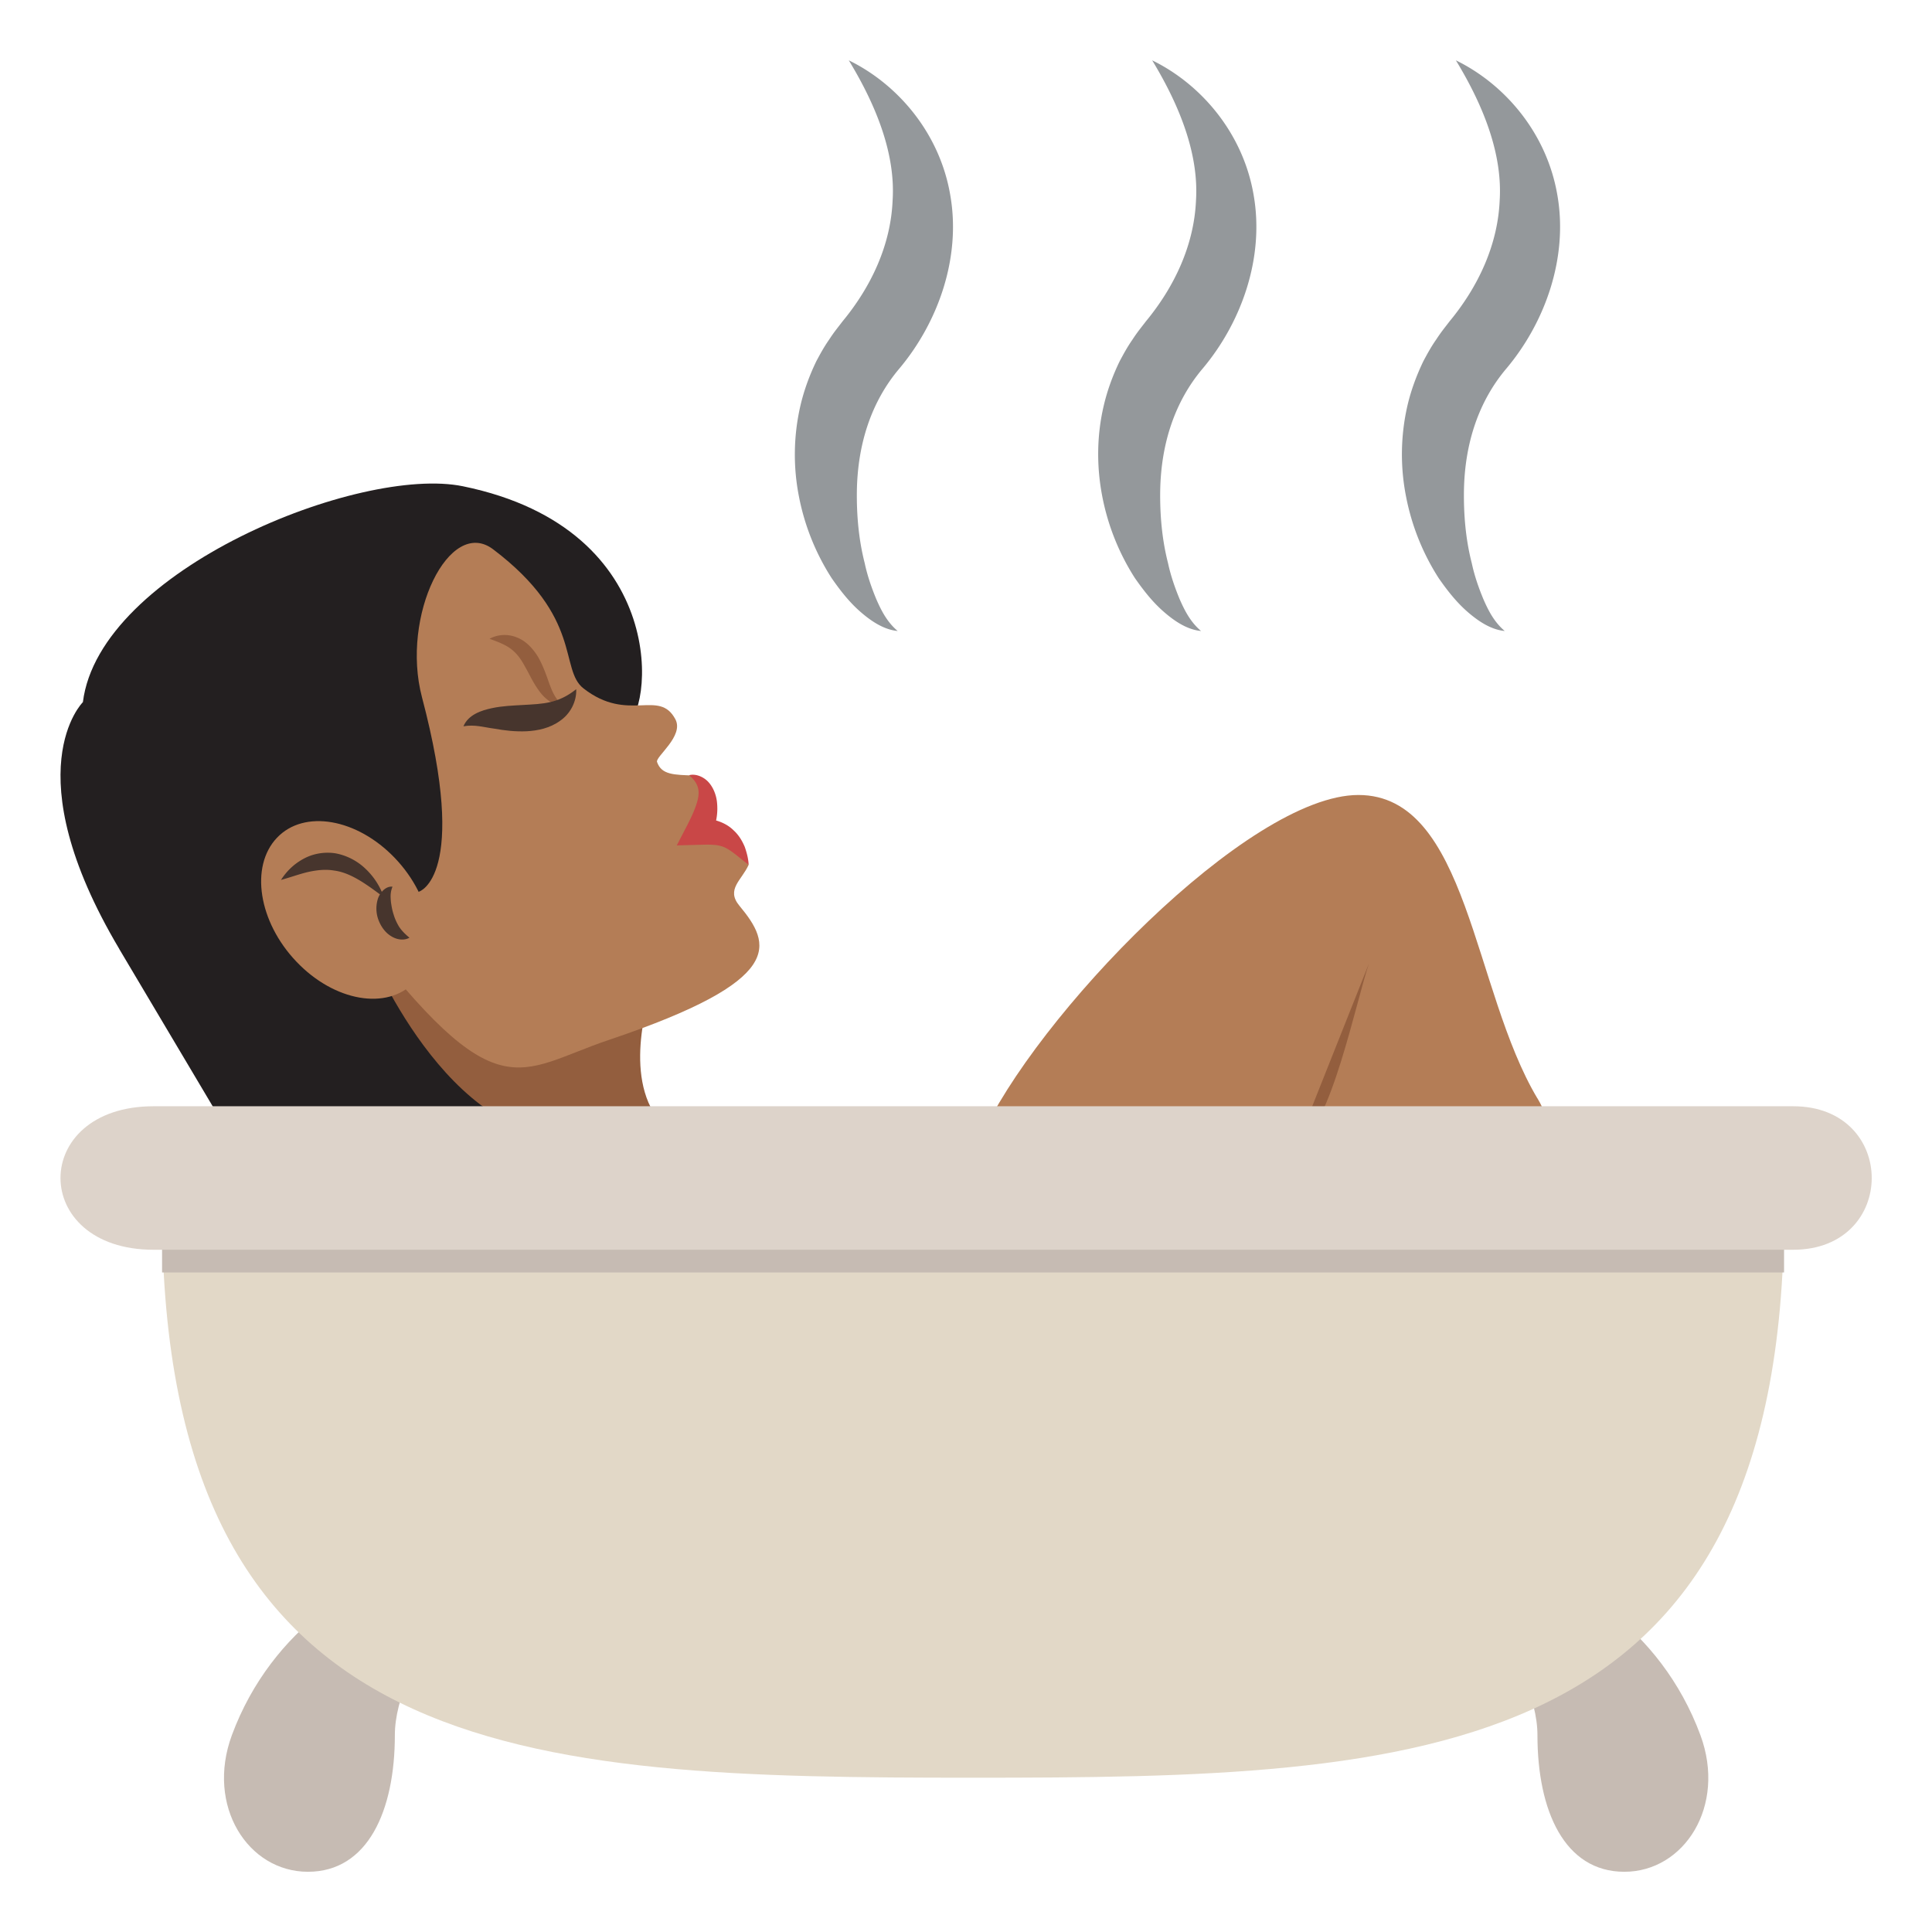 <svg xmlns="http://www.w3.org/2000/svg" viewBox="0 0 64 64"><g fill="#94989b"><path d="M28.12 2c1.63.796 3.02 2.424 3.362 4.483.354 2.054-.401 4.188-1.689 5.725-.924 1.091-1.383 2.487-1.408 4.059-.01.778.056 1.595.26 2.39.086.405.221.798.381 1.186.168.384.36.764.71 1.059-.471-.043-.901-.342-1.255-.654-.362-.32-.657-.701-.933-1.099a7.713 7.713 0 0 1-1.08-2.691 7.195 7.195 0 0 1 .047-3.02c.118-.506.298-1 .53-1.479.126-.234.246-.457.415-.7.184-.28.262-.366.449-.612.952-1.152 1.599-2.532 1.66-4.01.095-1.491-.499-3.071-1.449-4.634M38.17 2c1.628.796 3.02 2.424 3.362 4.483.353 2.056-.401 4.189-1.691 5.725-.923 1.091-1.383 2.487-1.408 4.059-.01.778.056 1.595.26 2.39.087.405.222.798.382 1.186.169.384.36.764.711 1.059-.472-.043-.901-.342-1.255-.654-.363-.32-.658-.701-.935-1.097a7.718 7.718 0 0 1-1.079-2.693c-.19-.97-.193-2.01.046-3.02.118-.506.298-1 .531-1.479.126-.234.245-.456.414-.7.184-.28.262-.366.45-.612.951-1.152 1.598-2.532 1.661-4.01.093-1.491-.501-3.071-1.449-4.634M48.23 2c1.63.796 3.02 2.424 3.363 4.483.353 2.056-.402 4.189-1.692 5.725-.923 1.091-1.382 2.487-1.406 4.059-.01.778.055 1.595.26 2.39.086.405.221.798.382 1.186.167.384.36.764.709 1.059-.47-.043-.9-.342-1.255-.654-.361-.32-.658-.701-.933-1.097a7.718 7.718 0 0 1-1.079-2.693 7.21 7.21 0 0 1 .044-3.02c.118-.508.3-1 .531-1.48.126-.234.245-.456.415-.7.183-.278.261-.366.449-.612.952-1.152 1.598-2.532 1.661-4.01.093-1.491-.498-3.071-1.449-4.634"/></g><path fill="#b47d56" d="M50.928 36.38c2.18 3.65-4.203 6.561-7.848 6.561-3.641 0-12.35-1.303-10.621-5.188 1.814-4.076 8.896-11.418 12.539-11.418 3.641 0 3.783 6.451 5.93 10.05"/><g fill="#935e3e"><path d="M45.35 31.914c-.387 1.096-1.328 5.668-2.322 5.842M21.637 32.598l-11.793-.186s3.543 3.309 4.756 8l7.04-3.574c-.977-1.647 0-4.242 0-4.242"/></g><path fill="#231f20" d="M3.953 31.438c-3.51-5.908-1.207-8.179-1.207-8.179.545-4.383 9.176-7.85 12.588-7.151 6.982 1.428 6.285 7.626 5.361 7.955l-8.51 7.313s2.607 6.605 7 6.313l-8.514 5.061-6.72-11.312"/><path fill="#b47d56" d="M20.18 34.445c-3.063 1.031-3.684 2.449-8.359-3.684l2.061-1.225s1.666-.498.096-6.441c-.709-2.693.914-5.99 2.357-4.899 2.998 2.269 2.18 3.976 2.996 4.61 1.486 1.156 2.502-.004 3.043 1.023.291.554-.668 1.239-.609 1.412.15.434.57.424 1.234.45.662.025-.025.855.732 1.743.758.889 1.07 1.211 1.07 1.211-.229.516-.76.813-.307 1.359 1.059 1.277 1.574 2.459-4.314 4.441"/><path fill="#935e3e" d="M18.635 23.359c-.246-.214-.336-.444-.434-.701-.092-.26-.186-.542-.342-.835-.156-.283-.416-.591-.75-.712a1.059 1.059 0 0 0-.893.049c.289.106.545.203.73.352.186.147.318.33.443.567.137.229.252.506.445.772.176.265.494.538.801.508"/><path fill="#b47d56" d="M9.82 31.857c1.258 1.322 3.01 1.623 3.908.676.902-.947.615-2.787-.645-4.107-1.258-1.317-3.01-1.621-3.908-.674-.902.949-.612 2.787.645 4.105"/><path fill="#47352d" d="M10.04 28.457c.299-.168.67-.246 1.051-.193.379.063.748.252 1.025.523.229.217.408.477.531.756.092-.107.215-.186.355-.17-.08.195-.064.346-.053.496.02.148.045.291.09.424.039.135.094.256.166.381.074.123.186.246.359.389-.176.1-.42.074-.623-.061-.207-.131-.348-.355-.422-.58a1.083 1.083 0 0 1 .008-.676.94.94 0 0 1 .059-.119c-.529-.393-1.01-.725-1.52-.789-.273-.047-.555-.018-.848.045-.289.066-.582.176-.91.266.185-.29.429-.526.732-.692"/><path fill="#c94747" d="M22.777 27.314c.141-.277.27-.556.336-.821.057-.257.061-.526-.287-.813.178-.05.424.017.609.193.186.183.285.445.314.68a1.96 1.96 0 0 1-.027.627c.199.056.414.161.576.323.18.162.293.361.373.551.068.197.119.387.129.592-.324-.242-.596-.5-.832-.59a1.093 1.093 0 0 0-.346-.07c-.127-.01-.271-.006-.424-.002l-.779.021.358-.691"/><path fill="#47352d" d="M15.352 24.06c.371-.068.676.033 1.021.077.342.062.699.104 1.074.087.371-.02.771-.103 1.104-.345.338-.23.555-.636.537-1.049-.598.479-1.1.485-1.762.523-.324.02-.674.029-1.033.106-.34.072-.781.213-.941.601"/><g fill="#c6bbb3"><path d="M13.08 57.48c0 2.5-.893 4.525-2.879 4.525-1.988 0-3.385-2.182-2.52-4.525 1.32-3.572 4.49-5.49 6.479-5.49 1.987-.001-1.08 2.992-1.08 5.49M50.93 57.48c0 2.5.893 4.525 2.879 4.525s3.385-2.182 2.52-4.525c-1.318-3.572-4.49-5.49-6.477-5.49-1.989-.001 1.078 2.992 1.078 5.49"/></g><path fill="#e2d8c7" d="M59.1 40.1c0 18.416-12.03 18.789-26.865 18.789S5.369 58.516 5.369 40.1H59.1"/><path fill="#c6bbb3" d="M5.369 40.961h53.73v1.191H5.369z"/><path fill="#ddd3ca" d="M59.4 41.4H5.09c-4.115 0-4.115-4.754 0-4.754H59.4c3.471 0 3.471 4.754 0 4.754"/></svg>